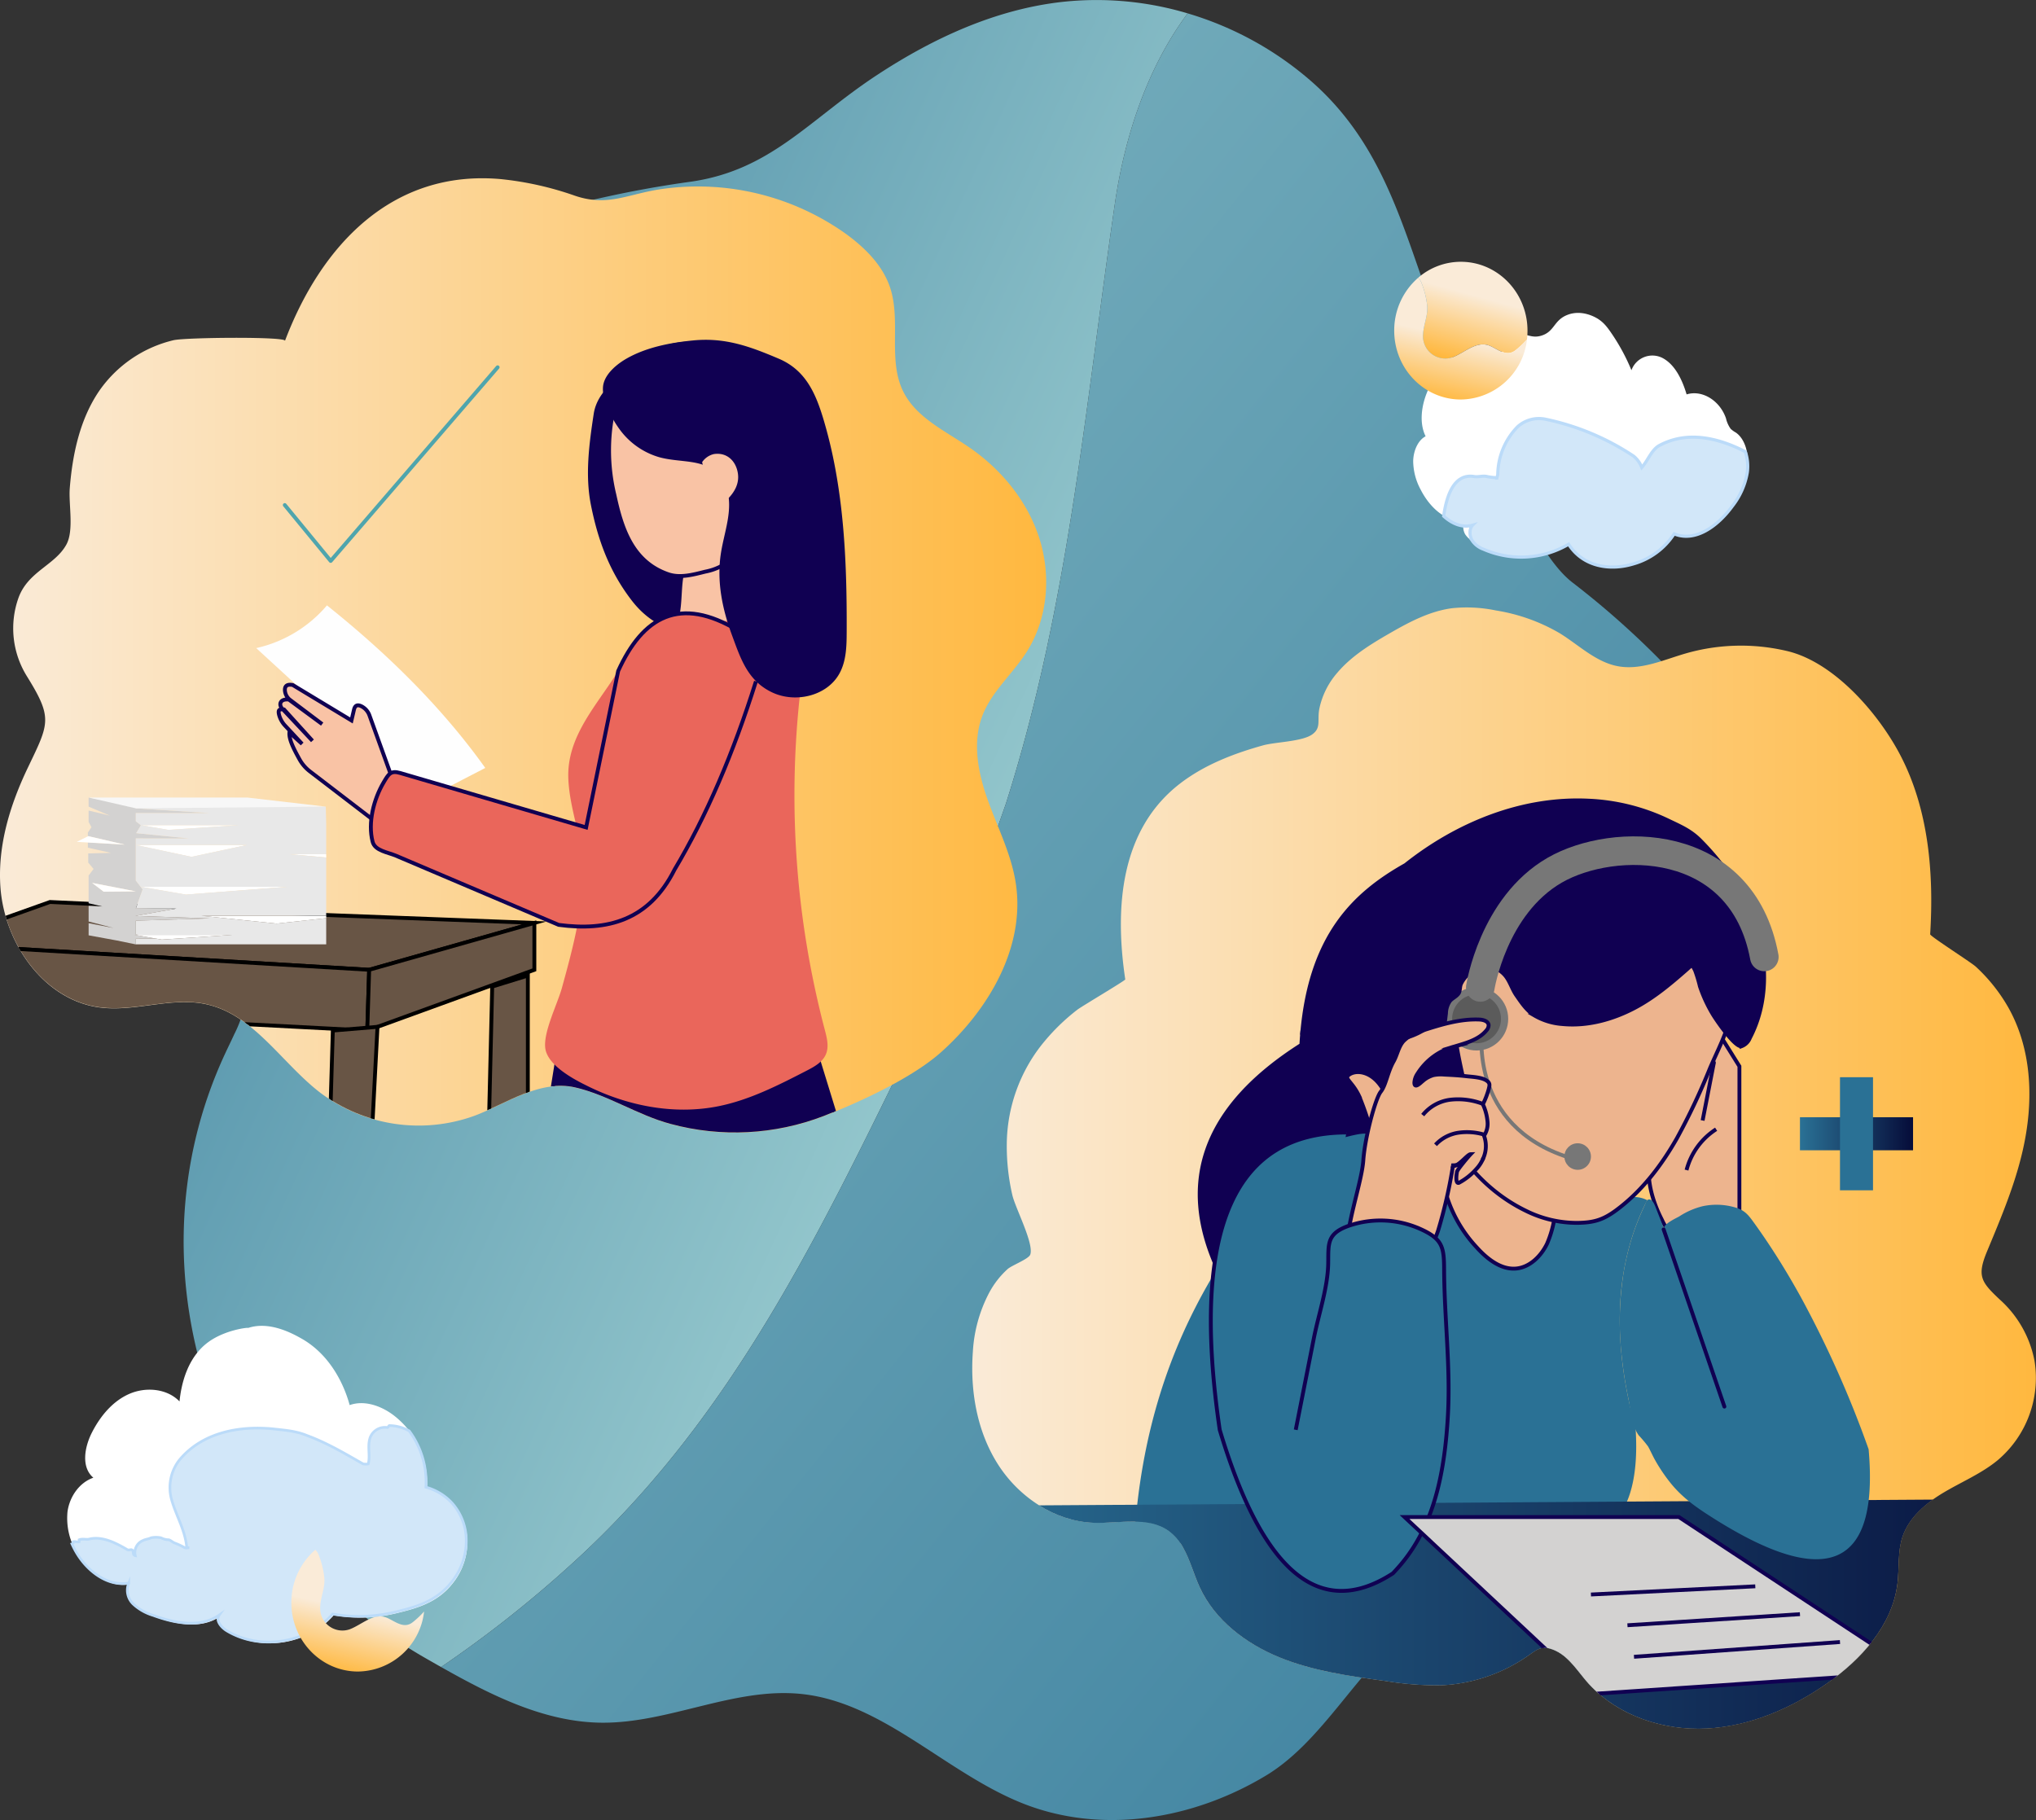 <svg xmlns="http://www.w3.org/2000/svg" xmlns:xlink="http://www.w3.org/1999/xlink" width="527.964" height="472.006" viewBox="0 0 527.964 472.006"><rect x="0" y="0" width="527.964" height="472.006" fill="#333333" stroke="none"/><defs><style>.a,.ak,.s,.w,.z{fill:none;}.b{fill:url(#a);}.c{fill:url(#b);}.d{fill:#fff;}.e,.k{fill:#d2e7f9;stroke:#bbdbf9;}.ac,.ah,.aj,.e,.k,.o,.s,.u,.w,.x,.y{stroke-miterlimit:10;}.e{stroke-width:0.818px;}.f{fill:url(#c);}.g{fill:url(#e);}.h{fill:url(#f);}.i{fill:#c1e6f6;}.j{fill:#e9eced;}.k{stroke-width:0.692px;}.l{fill:url(#g);}.m{fill:url(#h);}.n{clip-path:url(#i);}.o{fill:#edb48e;}.ah,.aj,.o,.r,.u,.w,.x,.y{stroke:#100052;}.p,.r,.x{fill:#2a7195;}.q{fill:url(#j);}.ak,.r,.z{stroke-linecap:round;stroke-linejoin:round;}.s,.z{stroke:#777;}.t{fill:#777;}.u{fill:#100052;}.v{fill:#5b5b5b;}.ad,.y{fill:#d3d2d1;}.z{stroke-width:7.419px;}.aa{fill:url(#l);}.ab{clip-path:url(#m);}.ac{fill:#685545;stroke:#000;}.ae{fill:#e8e8e8;}.af{fill:#f7f7f7;}.ag{fill:#fefefe;}.ah,.al{fill:#f9c3a5;}.ai,.aj{fill:#ea665b;}.ak{stroke:#4fa5ad;}.am{fill:url(#o);}</style><linearGradient id="a" x1="-0.105" y1="0.001" x2="0.826" y2="0.639" gradientUnits="objectBoundingBox"><stop offset="0" stop-color="#2a7195"/><stop offset="1" stop-color="#99cbcf"/></linearGradient><linearGradient id="b" x1="1.03" y1="1.202" x2="-0.359" y2="-0.181" xlink:href="#a"/><linearGradient id="c" y1="0.5" x2="1" y2="0.5" gradientUnits="objectBoundingBox"><stop offset="0" stop-color="#faebd8"/><stop offset="1" stop-color="#ffb83f"/></linearGradient><linearGradient id="e" x1="0.538" y1="0.354" x2="0.334" y2="1.011" xlink:href="#c"/><linearGradient id="f" x1="0.487" y1="0.494" x2="0.359" y2="1.008" xlink:href="#c"/><linearGradient id="g" y1="0.5" x2="1" y2="0.5" gradientUnits="objectBoundingBox"><stop offset="0" stop-color="#ff9077"/><stop offset="1" stop-color="#e9645a"/></linearGradient><linearGradient id="h" x1="0" y1="0.5" x2="1" y2="0.5" xlink:href="#g"/><clipPath id="i"><path class="a" d="M957.045,646.143a13.143,13.143,0,0,0-3.7-4.338c-5.413-3.927-12.879-1.866-19.561-2.12-10.1-.384-19.435-6.7-24.838-15.245s-7.173-19.023-6.439-29.1a37.35,37.35,0,0,1,4.17-15.181,22.8,22.8,0,0,1,4.848-6.258c1.1-.966,5.408-2.587,5.852-3.72,1.081-2.763-3.916-12.207-4.642-15.508a56.4,56.4,0,0,1-1.408-14.352,42.253,42.253,0,0,1,8.536-23.948,53.63,53.63,0,0,1,9.7-9.7c1.15-.9,12.507-7.6,12.465-7.884-2.728-18.291-1.489-38.841,14.371-50.922,6.278-4.783,13.8-7.673,21.34-9.772,3.256-.906,10.228-.961,12.826-2.884,2.316-1.714,1.209-3.519,1.779-6.573a20.579,20.579,0,0,1,4.493-9.176c3.667-4.419,8.665-7.5,13.64-10.366,5.1-2.942,10.437-5.8,16.276-6.573a36.838,36.838,0,0,1,11.373.578,47.474,47.474,0,0,1,16.578,5.917c4.951,3.06,9.351,7.476,15.072,8.545,5.9,1.1,11.747-1.616,17.513-3.294a51.817,51.817,0,0,1,26.482-.613c12.14,2.929,23.631,16.2,29.272,27.041,7.363,14.147,8.681,30.719,7.708,46.39-.031.5,10.653,7.293,11.839,8.4a43.92,43.92,0,0,1,8.516,10.742c4.667,8.392,5.969,18.063,5.141,27.534-1.1,12.644-5.928,23.962-10.739,35.532-2.677,6.437-1.553,7.958,3.305,12.524a28.539,28.539,0,0,1,9,15.9,27.93,27.93,0,0,1-9.57,25.771c-4.166,3.432-9.232,5.548-13.878,8.3s-9.116,6.456-10.8,11.583c-1.271,3.87-.8,8.072-1.3,12.114-1.323,10.831-9.424,19.664-18.362,25.924-9.184,6.433-19.9,11.051-31.094,11.631s-22.874-3.232-30.484-11.467c-2.676-2.9-5.023-7-8.728-8.712-3.826-1.766-4.853-.128-8.178,2.034a42.746,42.746,0,0,1-21.765,6.956,84.115,84.115,0,0,1-14.233-1.14c-9.307-1.278-18.727-2.587-27.425-6.135s-16.738-9.636-20.665-18.17C959.806,653.078,958.812,649.292,957.045,646.143Z" transform="translate(-902.35 -402.301)"/></clipPath><linearGradient id="j" y1="0.5" x2="1" y2="0.5" gradientUnits="objectBoundingBox"><stop offset="0" stop-color="#2a7195"/><stop offset="1" stop-color="#060c39"/></linearGradient><linearGradient id="l" x1="1.263" y1="-9.326" x2="2.263" y2="-9.326" xlink:href="#j"/><clipPath id="m"><path class="a" d="M531.187,428.542a23.924,23.924,0,0,0-6.248-2.356c-8.973-1.974-18.308,1.966-27.429.857-14.591-1.775-24.962-16.618-25.978-31.282-.749-10.812,2.532-21.375,7.156-31.024,5.5-11.485,6.484-12.745-.378-23.768a23.528,23.528,0,0,1-2.062-20.266c2.506-6.783,9.381-8.363,12.355-13.68,2.075-3.712.578-10.467.917-14.7.7-8.77,2.616-17.891,7.667-25.264a32.659,32.659,0,0,1,19.17-13.078c2.88-.747,29.4-1,28.964.149,9.377-24.734,27.779-44.457,55.938-41.947a83.158,83.158,0,0,1,19.281,4.32c8.615,2.928,13.794-.534,22.648-1.765a66.158,66.158,0,0,1,47.691,11.719c4.925,3.6,9.491,8.149,11.391,13.949,2.829,8.637-.654,18.7,3.368,26.846,3.372,6.834,10.949,10.248,17.224,14.572,8.34,5.747,15.1,14.025,18.133,23.686s2.112,20.694-3.31,29.249c-3.609,5.694-9.075,10.259-11.5,16.551-2.7,7.021-1.116,14.957,1.429,22.035s6.038,13.908,7.2,21.34c2.578,16.464-6.887,32.754-19.3,43.877-7.465,6.691-21.132,13-30.47,16.63a64,64,0,0,1-39.752,2.056c-8.458-2.254-16.366-7.556-24.743-9.464-9.245-2.106-17.855,4.236-26.062,7.311a42.481,42.481,0,0,1-39.951-5.924C546.308,442.87,539.994,433.295,531.187,428.542Z" transform="translate(-471.425 -211.963)"/></clipPath><linearGradient id="o" x1="0.487" y1="0.494" x2="0.359" y2="1.008" xlink:href="#c"/></defs><g transform="translate(-471.425 -133.031)"><path class="b" d="M733.409,401.943c4.206-8.288,8.411-15.939,11.416-24.865,3.605-12.113,7.811-23.589,12.016-35.7,16.223-51,20.428-102.008,28.239-155.563,2.637-17.988,8.582-35.473,18.87-49.316a82.418,82.418,0,0,0-32.36-2.992c-17.322,1.906-33.5,9.329-48.19,18.979-17.615,11.571-27.445,24.637-48.193,27.652a280.629,280.629,0,0,0-47.545,10.816c-24.8,8.171-49.039,20.894-66.907,41.335-26.833,30.7-42.895,89.078-17.234,125.408,7.163,10.143,17.554,19.978,16.523,32.606a32.667,32.667,0,0,1-3.293,10.885c-.761,1.661-1.571,3.3-2.337,4.945-27.407,58.763-.053,127.135,51.7,156.811q2.107,1.208,4.237,2.415a304.458,304.458,0,0,0,34.136-26.978C685.945,500.763,708.776,452.309,733.409,401.943Z" transform="translate(-24.546)"/><path class="c" d="M1032.915,386.826c-13.7-40.469-39.874-75.085-72.545-100.221-11.666-8.975-20.882-38.915-28.028-52.228-14.489-26.992-15.516-56.845-40.111-78.11a85.814,85.814,0,0,0-31.707-17.31c-10.287,13.843-16.233,31.328-18.87,49.316-7.811,53.554-12.016,104.559-28.239,155.563-4.205,12.113-8.411,23.589-12.016,35.7-3,8.926-7.21,16.577-11.416,24.865-24.634,50.366-47.464,98.82-88.921,136.436a304.451,304.451,0,0,1-34.135,26.978c13.085,7.39,26.808,14.277,41.528,14.438,17.65.194,34.724-9.391,52.276-7.409,21.218,2.4,37.544,20.829,57.6,28.561,20.344,7.843,43.712,3.891,62.53-7.46,16.287-9.824,25.536-31.5,40.983-40,11.312-6.23,25.657,1.462,37.695,1.992,21.2.935,41.144-7.458,55.8-23.768C1049.667,495.971,1048.7,433.461,1032.915,386.826Z" transform="translate(-81.121 -2.458)"/><g transform="translate(837.88 214.179)"><path class="d" d="M1131.119,277.6c3.314-1.065,3.111-3.909,6.539-5.311,3.983-1.629,7.738.785,8.155,1.062,1.5,1,2.379,2.14,3.865,4.379a51.98,51.98,0,0,1,4.7,8.868,5.77,5.77,0,0,1,8.439-2.962c2.942,1.755,4.756,5.474,5.866,9.229,4.016-1.238,8.605,1.552,10.209,6.206a7.6,7.6,0,0,0,1.218,2.728,7.054,7.054,0,0,0,1.315.947c2.424,1.655,3.446,5.467,2.992,8.806a19.225,19.225,0,0,1-3.977,8.765c-3.927,5.273-9.926,9.439-15.469,7.183a19,19,0,0,1-10.767,7.773c-6.075,1.84-13.367.888-17.264-5.08a25.5,25.5,0,0,1-22.64,1.283,6.108,6.108,0,0,1-3-2.27c-.716-1.167-.793-3.034.136-3.952-4.624,1.273-9.232-2.783-11.721-7.7a15.812,15.812,0,0,1-1.934-7.438c.067-2.637,1.231-5.345,3.221-6.389-1.752-3.529-1.042-8.162.541-11.808,1.682-3.875,4.377-7.221,7.764-8.7a8.746,8.746,0,0,1,10.117,2.131c1.587-5.338,3.586-7.129,5.157-7.753C1127,276.638,1128.182,278.545,1131.119,277.6Z" transform="translate(-1097.776 -271.729)"/><path class="e" d="M1167.047,325.659c-1.891,1.18-2.836,3.836-4.373,5.607a7.067,7.067,0,0,0-2.127-2.951,65.38,65.38,0,0,0-22.928-9.59,8.285,8.285,0,0,0-7.092,1.918,18,18,0,0,0-5.2,12.393,5.076,5.076,0,0,1-.24.885h0v.443a1.146,1.146,0,0,1,0-.443,15.6,15.6,0,0,1-2.478-.294c-1.063-.3-2.246.147-3.31,0-5.353-.955-7.272,5.024-8,10.245,2.22,2.014,4.858,3.1,7.5,2.353-.906.918-.832,2.785-.133,3.952a5.974,5.974,0,0,0,2.932,2.269,24.353,24.353,0,0,0,22.1-1.283c3.8,5.969,10.92,6.921,16.849,5.081a18.566,18.566,0,0,0,10.509-7.774c5.41,2.255,11.264-1.91,15.1-7.183a19.447,19.447,0,0,0,3.881-8.765,11.925,11.925,0,0,0-.512-5.354C1182.314,323.459,1174.271,321.677,1167.047,325.659Z" transform="translate(-1103.387 -291.171)"/></g><path class="f" d="M957.045,646.1a13.149,13.149,0,0,0-3.7-4.338c-5.413-3.927-12.879-1.866-19.561-2.12-10.1-.384-19.435-6.7-24.838-15.245s-7.173-19.023-6.439-29.1a37.344,37.344,0,0,1,4.17-15.181,22.793,22.793,0,0,1,4.848-6.258c1.1-.966,5.408-2.586,5.852-3.72,1.081-2.763-3.916-12.207-4.642-15.508a56.4,56.4,0,0,1-1.408-14.352,42.253,42.253,0,0,1,8.536-23.948,53.643,53.643,0,0,1,9.7-9.7c1.15-.9,12.507-7.6,12.465-7.884-2.728-18.291-1.489-38.841,14.371-50.922,6.278-4.782,13.8-7.673,21.34-9.772,3.256-.906,10.228-.961,12.826-2.884,2.316-1.714,1.209-3.519,1.779-6.573a20.581,20.581,0,0,1,4.493-9.176c3.667-4.419,8.665-7.5,13.64-10.366,5.1-2.942,10.437-5.8,16.276-6.573a36.838,36.838,0,0,1,11.373.578,47.485,47.485,0,0,1,16.578,5.917c4.951,3.06,9.351,7.476,15.072,8.545,5.9,1.1,11.747-1.616,17.513-3.294a51.817,51.817,0,0,1,26.482-.613c12.14,2.929,23.631,16.2,29.272,27.041,7.363,14.147,8.681,30.719,7.708,46.39-.031.5,10.653,7.293,11.839,8.4a43.921,43.921,0,0,1,8.516,10.742c4.667,8.392,5.969,18.063,5.141,27.534-1.1,12.644-5.928,23.962-10.739,35.533-2.677,6.437-1.553,7.958,3.305,12.524a28.539,28.539,0,0,1,9,15.9,27.93,27.93,0,0,1-9.57,25.771c-4.166,3.432-9.232,5.548-13.878,8.3s-9.116,6.456-10.8,11.583c-1.271,3.87-.8,8.072-1.3,12.114-1.323,10.831-9.424,19.664-18.362,25.924-9.184,6.433-19.9,11.051-31.094,11.63s-22.874-3.232-30.484-11.467c-2.676-2.9-5.023-7-8.728-8.712-3.826-1.766-4.853-.128-8.178,2.034a42.741,42.741,0,0,1-21.765,6.956,84.184,84.184,0,0,1-14.233-1.139c-9.307-1.279-18.727-2.587-27.425-6.136s-16.738-9.636-20.665-18.17C959.806,653.034,958.812,649.248,957.045,646.1Z" transform="translate(-178.806 -111.712)"/><path class="f" d="M531.187,428.623a23.924,23.924,0,0,0-6.248-2.356c-8.973-1.974-18.308,1.966-27.429.856-14.591-1.775-24.962-16.618-25.978-31.282-.749-10.812,2.532-21.375,7.156-31.024,5.5-11.486,6.484-12.745-.378-23.768a23.528,23.528,0,0,1-2.062-20.266c2.506-6.783,9.381-8.363,12.355-13.68,2.075-3.712.578-10.467.917-14.7.7-8.77,2.616-17.891,7.667-25.264a32.662,32.662,0,0,1,19.17-13.079c2.88-.747,29.4-1,28.964.15,9.377-24.734,27.779-44.457,55.938-41.947a83.189,83.189,0,0,1,19.281,4.32c8.615,2.928,13.794-.534,22.648-1.765a66.155,66.155,0,0,1,47.691,11.719c4.925,3.6,9.491,8.149,11.391,13.949,2.829,8.637-.654,18.7,3.368,26.846,3.372,6.834,10.949,10.248,17.224,14.572,8.34,5.746,15.1,14.025,18.133,23.686s2.112,20.694-3.31,29.249c-3.609,5.694-9.075,10.259-11.5,16.551-2.7,7.021-1.116,14.956,1.429,22.035s6.038,13.908,7.2,21.34c2.578,16.464-6.887,32.754-19.3,43.877-7.465,6.691-21.132,13-30.47,16.629a63.992,63.992,0,0,1-39.752,2.056c-8.458-2.254-16.366-7.556-24.743-9.465-9.245-2.106-17.855,4.237-26.062,7.312a42.482,42.482,0,0,1-39.951-5.924C546.308,442.95,539.994,433.375,531.187,428.623Z" transform="translate(0 -32.785)"/><g transform="translate(832.963 200.92)"><path class="g" d="M1100.859,254.536a22.908,22.908,0,0,1,1.43,5.562c.4,2.78-.953,5.243-1.033,7.945a5.768,5.768,0,0,0,7.627,5.8c3.178-1.192,6.2-4.37,9.613-3.019,2.145.874,4.449,3.1,6.832,1.112a23.535,23.535,0,0,0,2.873-2.718,18.606,18.606,0,0,0,.141-2.289c0-9.864-7.738-17.86-17.282-17.86a16.877,16.877,0,0,0-11.068,4.144A3.759,3.759,0,0,1,1100.859,254.536Z" transform="translate(-1093.779 -249.067)"/><path class="h" d="M1120.922,274.874c-2.383,1.986-4.687-.239-6.832-1.112-3.416-1.351-6.435,1.827-9.613,3.019a5.768,5.768,0,0,1-7.627-5.8c.079-2.7,1.43-5.164,1.033-7.945a22.913,22.913,0,0,0-1.43-5.562,3.757,3.757,0,0,0-.866-1.325,18.061,18.061,0,0,0-6.214,13.716c0,9.864,7.737,17.861,17.282,17.861a17.491,17.491,0,0,0,17.141-15.571A23.54,23.54,0,0,1,1120.922,274.874Z" transform="translate(-1089.372 -252.006)"/></g><g transform="translate(512.048 348.044)"><path class="i" d="M541.4,500.549c.088,0,.2-.052.246.051.035.08-.057.127-.126.13-.219.012-.438.01-.657.015C541,500.592,541.254,500.718,541.4,500.549Z" transform="translate(-540.858 -500.535)"/><path class="j" d="M598.01,511.552c-.4.066-.823-.111-1.208.113-.8.075-1.586-.207-2.39-.156A18.755,18.755,0,0,1,598.01,511.552Z" transform="translate(-563.079 -505.058)"/></g><g transform="translate(488.8 476.876)"><path class="d" d="M548.106,721.279c5.536-1.829,11.459,1.443,13.624,2.64,9.094,5.024,12.038,14.948,12.689,17.373,3.711-1.32,7.9.1,11.1,2.413a22.182,22.182,0,0,1,8.954,19.2,14.328,14.328,0,0,1,6.8,4.135,14.634,14.634,0,0,1,3.654,9.161,17.033,17.033,0,0,1-3.763,11.291c-4.023,5.192-9.724,6.586-14.643,7.79a39.923,39.923,0,0,1-16.234.517c-6.587,7.611-18.83,9.547-27.443,4.341-1.454-.879-2.954-2.682-1.97-4.069-4.88,3.414-11.57,2.114-17.16.061a13.034,13.034,0,0,1-5.125-2.914,4.965,4.965,0,0,1-1.161-5.456c-5.422.964-10.635-3-13.473-7.718a17.383,17.383,0,0,1-2.7-11.107c.524-3.849,3.029-7.541,6.7-8.817-3.232-2.746-2.281-7.984-.347-11.759,2.142-4.181,5.3-8.039,9.6-9.947s9.827-1.456,13.091,1.924c.405-4.012,1.841-11.358,7.582-15.473,4.3-3.08,10.182-3.758,10.239-3.584a27.829,27.829,0,0,1-3.386,1.391C544.715,722.66,546.871,721.688,548.106,721.279Z" transform="translate(-501.124 -720.736)"/><path class="k" d="M605.554,794.217a14.639,14.639,0,0,0-3.654-9.161,14.33,14.33,0,0,0-6.8-4.134,22.177,22.177,0,0,0-4.329-14.594,10.979,10.979,0,0,0-5.135-1.383c-.171,0-.342.513-.514.513a4.09,4.09,0,0,0-4.622,3.082c-.514,2.054.172,4.28-.342,6.334a3.407,3.407,0,0,1-1.37,0c-4.793-2.739-9.415-5.478-14.55-7.361-2.91-1.2-5.82-1.369-8.73-1.711-8.73-.856-18.317.856-24.308,8.045a11.627,11.627,0,0,0-2.054,10.271c1.2,4.28,3.595,8.046,3.937,12.5h.685c-.342,0-.856.171-1.2,0a18.389,18.389,0,0,0-2.568-1.2c-.514-.171-1.027-.685-1.54-.856a4.558,4.558,0,0,1-2.054-.514,6.472,6.472,0,0,0-2.568,0c-.685.342-1.37.342-2.054.685a3.371,3.371,0,0,0-2.054,3.937c-.856-.171-.172-1.37-1.027-1.54-.342,0-.684.171-1.027,0-2.91-1.712-6.5-3.6-9.929-2.739-.685.172-1.712-.171-2.568.172v.514c-.513.171-1.027-.171-1.54,0v.513a1.25,1.25,0,0,0-.326.044,22.025,22.025,0,0,0,1.265,2.429c2.837,4.72,8.05,8.682,13.473,7.717a4.964,4.964,0,0,0,1.161,5.456,13.021,13.021,0,0,0,5.125,2.914c5.591,2.053,12.28,3.353,17.161-.061-.984,1.386.516,3.19,1.971,4.069,8.613,5.206,20.856,3.269,27.442-4.341a39.92,39.92,0,0,0,16.234-.517c4.92-1.2,10.62-2.6,14.643-7.79A17.029,17.029,0,0,0,605.554,794.217Z" transform="translate(-502.033 -739.079)"/></g><path class="l" d="M1209.454,725.226l-13.219-37.454c-.194.084-.388.166-.582.252Z" transform="translate(-300.508 -230.182)"/><path class="m" d="M1182.964,742.447a113.047,113.047,0,0,0-2.7-13.734A91.315,91.315,0,0,0,1182.964,742.447Z" transform="translate(-294.125 -247.17)"/><g transform="translate(723.543 290.571)"><g class="n"><g transform="translate(-24.066 50.033)"><g transform="translate(199.454 51.702)"><path class="o" d="M1209.679,637.812a2.118,2.118,0,0,1-1.292-.609,11.9,11.9,0,0,1-2.8-3.932c-2.319-4.51-3.835-9.632-3.379-14.742a37,37,0,0,1,1.966-7.383l5.732-18.616,5.032-16.343,10.738,17.263-.006,39.358c-2.653,1.742-6.74-.792-9.393.95-1.681,1.1-3.353,2.223-5.043,3.312A3.357,3.357,0,0,1,1209.679,637.812Z" transform="translate(-1202.126 -576.187)"/><path class="o" d="M1225.617,589.8l3.183,8.377-2.921,14.973" transform="translate(-1211.873 -581.836)"/></g><path class="p" d="M1107.09,650.794a7.42,7.42,0,0,0-6.091-.3l-21.535,4.015c-4.015,22.995-24.3,1.171-25.034-15.254C1019.5,619.364,1002.749,636,993.94,671.3c-10.579,18.136-18.276,39.75-19.961,68.62l120.039-2.692c8.468-3.613,10.9-14.27,10.074-27.15C1098.592,689.87,1097.708,669.29,1107.09,650.794Z" transform="translate(-908.005 -547.116)"/><path class="q" d="M861.216,799.3l321.644-2.068-43.453,94.109-208.384,9.825Z" transform="translate(-861.216 -616.206)"/><path class="o" d="M1110.443,633.662A34.825,34.825,0,0,0,1119.4,652c2.793,3.094,6.392,5.879,10.31,5.494,3.4-.335,6.338-3.1,7.956-6.458a28.268,28.268,0,0,0,2.268-11.067,49.134,49.134,0,0,0-2.855-19.948c-2.484-6.319-12.523-20.241-20.009-14.515C1111.306,609.922,1109.523,626.866,1110.443,633.662Z" transform="translate(-964.534 -536.091)"/><path class="p" d="M1210.826,666.464a19.749,19.749,0,0,0-6.048,2.638c-.662.4-4.4,2.058-3.915,3.283l-2.214-5.634c-.246-.626-.778-2.05-1.649-2.047-.742,0-.913.9-1.186,1.49-.883,1.9-1.711,3.819-2.424,5.79a66.21,66.21,0,0,0-3.053,11.7,81.152,81.152,0,0,0-.5,21.582,109.056,109.056,0,0,0,1.712,10.948c.615,2.973.887,7.162,2.719,9.679a31.835,31.835,0,0,1,2.417,2.873c.635,1.126,1.141,2.331,1.777,3.461a43.421,43.421,0,0,0,4.181,6.175c3.175,3.89,6.9,6.4,11.085,9.043,29.557,18.67,42.855,12.556,40.15-17.949a274.561,274.561,0,0,0-17.507-39.334c-2.984-5.415-6.2-10.706-9.688-15.811q-1.237-1.811-2.522-3.591c-1.5-2.075-2.406-3.258-4.94-3.994A17.157,17.157,0,0,0,1210.826,666.464Z" transform="translate(-997.37 -561.214)"/><line class="r" x2="15.758" y2="45.958" transform="translate(203.349 111.258)"/><path class="o" d="M1179.881,567.36c-1.225,3.428-2.93,6.765-4.274,9.948a169.835,169.835,0,0,1-8.544,18.072c-4.009,7.045-9.078,13.674-15.622,18.545-3.5,2.6-5.881,3.293-10.177,3.355a29.741,29.741,0,0,1-13.227-3.076c-17.372-8.382-26.507-27.481-27.944-46.092-.683-8.844,1.809-18.391,8.525-24.185,3.871-3.34,8.818-5.188,13.8-6.357,11.284-2.647,24.99-3.051,34.925,3.394,6.83,4.43,15.03,6.875,22.588,9.9.526.21,1.571,7.936,1.537,9.031A24.6,24.6,0,0,1,1179.881,567.36Z" transform="translate(-960.29 -507.712)"/><g transform="translate(156.11 59.644)"><path class="s" d="M1128.22,589.762s-3.684,24.626,22.494,32.964" transform="translate(-1128.042 -589.762)"/><circle class="t" cx="3.442" cy="3.442" r="3.442" transform="translate(21.508 29.28)"/></g><path class="u" d="M1029.737,588.656c-.084.974-.159,1.963-.215,2.981-25.069,15.922-32.1,35.31-21.774,58.035-.984-2.165,2.636-10.237,3.418-12.586a55.238,55.238,0,0,1,3.8-9.166c2.388-4.356,5.6-8.1,10.263-10.047a28.593,28.593,0,0,1,9.8-1.762c3.455-.175,5.693-1.156,9.073-1.776,6.093-1.116,11.856,2.631,17.5,5.184a8.842,8.842,0,0,0,3.77,1.012,6.951,6.951,0,0,0,5.262-3.308c2.224-3.235,2.663-7.443,1.99-11.31-1.212-6.968-3.339-13.585-3.426-20.7-5.954,4.111-15.42,4.772-21.891,6.929C1040.784,594.005,1035.374,591.381,1029.737,588.656Z" transform="translate(-920.113 -528.229)"/><g transform="translate(146.63 48.446)"><circle class="t" cx="8.209" cy="8.209" r="8.209"/><circle class="v" cx="6.334" cy="6.334" r="6.334" transform="translate(1.874 1.874)"/></g><g transform="translate(121.198 56.818)"><path class="o" d="M1075.843,610.211c-2.669-2.476-5.672-2.288-7.009-1.121-1.062.927,1.043,1.714,2.763,5.3a76.3,76.3,0,0,1,3.507,10.624l5.451-5.724S1079.02,613.161,1075.843,610.211Z" transform="translate(-1068.443 -594.612)"/><path class="o" d="M1072.935,659.7s-4.049-6.911-4.529-13.94,3.824-18.332,4.24-24.308,3.113-15.993,4.508-17.764,1.728-5,3.356-7.889c.951-1.686,1.238-3.735,2.527-5.215a10.3,10.3,0,0,1,4.831-2.735c4.83-1.547,9.785-3.112,14.852-2.9,1.024.043,2.313.408,2.419,1.428a1.992,1.992,0,0,1-.579,1.4c-2.014,2.434-5.315,3.266-8.339,4.18a16.14,16.14,0,0,0-9.516,7.024,4.611,4.611,0,0,0-.818,2.321c0,1.7,1.556.109,2.04-.295a7.407,7.407,0,0,1,2.9-1.635,9.667,9.667,0,0,1,2.8-.14c1.9.091,3.8.19,5.695.412,1.586.186,4.17.238,5.467,1.266.786.622.6,1.171.354,2.159a21.494,21.494,0,0,1-1.491,3.857,13.449,13.449,0,0,1,1.194,4.43,5.561,5.561,0,0,1-.9,3.727,7.733,7.733,0,0,1-.264,5.981c-.433.852-1.5.875-1.931,1.21s-5.84.48-5.84.48a126.587,126.587,0,0,1-3.872,16.937c-2.4,7.139-5.536,7.38-5.536,7.38s-.527.633,1.694,3.713,3.557,5.277,3.557,5.277c-.711,2.464-2.145,3.923-6.5,5.975C1078.4,665.269,1072.935,659.7,1072.935,659.7Z" transform="translate(-1068.369 -584.931)"/><path class="o" d="M1123.025,645.589a8.958,8.958,0,0,1-1.837,2.907,16.092,16.092,0,0,1-4.513,3.574c-.823.3-.754-1.552-.492-2.886.11-.562,2.837-3.809,3.534-4.532-.953.023-3.432,3.71-4.988,2.987" transform="translate(-1087.606 -609.712)"/><g transform="translate(26.586 36.198)"><path class="o" d="M1113.811,646.8" transform="translate(-1113.811 -646.801)"/></g><path class="w" d="M1117.739,621.543a17.938,17.938,0,0,0-8.406-1.154,10.906,10.906,0,0,0-7.317,4.006" transform="translate(-1082.33 -599.595)"/><path class="w" d="M1120.43,635.548a15.539,15.539,0,0,0-6.787-.541,10.129,10.129,0,0,0-5.958,3.135" transform="translate(-1084.683 -605.641)"/></g><path class="x" d="M1043.251,635.031c-28.151.09-40.706,23.4-32.85,77.106,10.928,36.492,25.77,49.634,44.895,37.23.859-.9,1.694-1.832,2.484-2.8,8.651-10.576,10.979-24.486,11.77-37.759.765-12.835-.9-25.447-.961-38.231-.028-5.776-.356-7.933-6.225-10.55a25.314,25.314,0,0,0-18.166-.916c-6.119,2.057-5.586,4.729-5.665,9.862-.1,6.3-2.5,13.228-3.721,19.411l-4.7,23.752" transform="translate(-922.162 -548.902)"/><path class="u" d="M1165.836,519.476a51.944,51.944,0,0,0-5.367-10.635,68.952,68.952,0,0,0-8.583-10.562c-2.61-2.663-5.288-3.733-8.593-5.326a52.993,52.993,0,0,0-20.381-5.064c-17.316-.86-34.125,6.037-47.53,16.684-13.347,7.517-24.614,18.351-26.795,43.67,5.637,2.725,11.047,5.349,17.578,3.483,2.677-.765,5.391-1.354,8.093-2.019a19.1,19.1,0,0,0,5.905-2.36,8.832,8.832,0,0,1,2.3-1.192c.284-.093,3.123-.715,3.131-.779l.284-2.343a5.811,5.811,0,0,1,1.031-3.2c.621-.724,1.613-1.112,2.193-1.9.516-.7.292-1.828.711-2.622a8.063,8.063,0,0,1,4.975-4.123,6.187,6.187,0,0,1,6.1,1.679c1.468,1.471,2.03,3.777,3.219,5.484,1.375,1.975,2.676,3.981,4.768,5.276a16.611,16.611,0,0,0,7.163,2.195c6.5.637,13.083-1.167,18.855-4.231,4.93-2.618,9.127-6.138,13.3-9.8,1.518-1.33,1.432-1.58,2.293.143a35.673,35.673,0,0,1,1.239,4.122,37.123,37.123,0,0,0,3.437,7.386c.963,1.556,5.684,8.513,7.376,8.125a3.691,3.691,0,0,0,2.142-2.143C1169.45,540.314,1169.338,529.145,1165.836,519.476Z" transform="translate(-938.963 -487.818)"/><path class="w" d="M1226.612,633.591a17.951,17.951,0,0,0-7.674,10.589" transform="translate(-1009.648 -548.304)"/><path class="y" d="M1093.947,805.484h71.135l61.093,40.234-83.21,5.62Z" transform="translate(-957.784 -619.629)"/><line class="w" x1="53.416" y2="3.825" transform="translate(195.667 218.273)"/><line class="w" x1="44.735" y2="2.874" transform="translate(193.967 211.047)"/><line class="w" x1="42.618" y2="2.125" transform="translate(184.502 203.822)"/></g></g></g><path class="z" d="M1127.53,545.57s3.265-21.158,19.3-30.406c15.191-8.761,48.519-8.954,54.347,22.5" transform="translate(-272.242 -156.461)"/><rect class="q" width="29.327" height="8.564" transform="translate(938.179 422.78)"/><rect class="aa" width="29.327" height="8.564" transform="translate(957.125 412.398) rotate(90)"/><g transform="translate(471.425 179.212)"><g class="ab"><g transform="translate(-17.518 42.448)"><g transform="translate(0 145.292)"><path class="ac" d="M441.482,543.716l30.486-10.865,72.816,3.423,52.784,2.009L554.73,550.438Z" transform="translate(-441.482 -532.852)"/><path class="ac" d="M441.482,551.422v16.57L554.238,573.9l.492-15.756Z" transform="translate(-441.482 -540.557)"/><path class="ac" d="M677.536,542.137v12.154l-43.33,15.756.492-15.756Z" transform="translate(-521.45 -536.704)"/><path class="ac" d="M441.482,579.743v18.218l9.355,8.371,1.97-24.721Z" transform="translate(-441.482 -552.309)"/><path class="ac" d="M521.839,583.972l-.486,35.439h11.062V584.526Z" transform="translate(-474.623 -554.063)"/><path class="ac" d="M618.085,589.159l-1.2,40.375h10.629l2.156-41.339Z" transform="translate(-514.261 -555.816)"/><path class="ac" d="M688.866,568.332l-1.009,42.011,10.252-3.078V565.478Z" transform="translate(-543.712 -546.39)"/></g><g transform="translate(37.418 118.198)"><g transform="translate(15.319 12.313)"><path class="d" d="M560.471,507.587h-28.85l14.425,3.078Z" transform="translate(-531.621 -507.587)"/></g><g transform="translate(2.884)"><path class="ad" d="M528,523.127l-5.511-.955h.993l-.677-.084V518.48l19.214-.591-19.214-.622v-.043l10.559-1.887H522.8l1.773-4.964-1.773-2.307V497.16h13.729L522.9,495.781l1.224-2.035L522.8,492.7v-2.106h19.214L522.8,489.348v-.441l-6.117-1.181-6.121-1.184v2.365l5.528,2.341-5.528-1.321v2.955l.743,1.361-.94,1.393v.979l.107-.053,9.454,2.2-9.561-.552v1.342l6,1.35-5.9.147v2.382l1.383,1.634-1.284,1.706v7.2l3.577.82-3.577-.153v4.057l6.457,1.679v0l-6.457-1.236v3.145l7.341,1.343,4.9,1.009v-1.5Zm-13.527-12.16-3-2.283,11.329,2.207Z" transform="translate(-510.367 -486.542)"/></g><g transform="translate(32.336 30.682)"><path class="d" d="M560.706,538.984,580.2,541l12.867-1.411v-.607Z" transform="translate(-560.706 -538.984)"/></g><g transform="translate(16.644 23.158)"><path class="d" d="M545.523,528.141l26.251-2.018H533.886Z" transform="translate(-533.886 -526.123)"/></g><g transform="translate(55.032 14.695)"><path class="d" d="M599.5,511.659l9.66.863v-.863Z" transform="translate(-599.499 -511.659)"/></g><g transform="translate(16.644 7.173)"><path class="d" d="M540.949,500.026,559.3,498.8H533.886Z" transform="translate(-533.886 -498.802)"/></g><g transform="translate(15.003 35.63)"><path class="d" d="M531.081,547.441l5.511.956,1.552.269,18.355-1.225H531.081Z" transform="translate(-531.081 -547.441)"/></g><g transform="translate(0 10.019)"><path class="d" d="M517.883,505.867l-9.454-2.2-.107.053-2.884,1.428,2.884.166Z" transform="translate(-505.437 -503.667)"/></g><g transform="translate(3.99 22.142)"><path class="d" d="M523.586,526.594l-11.329-2.207,3,2.284Z" transform="translate(-512.257 -524.387)"/></g><g transform="translate(15.319 2.365)"><path class="ae" d="M531.621,490.585v.441l19.214,1.244H531.621v2.106l1.325,1.047-1.224,2.035,13.627,1.379H531.621v1.695h28.85l-14.425,3.078-14.425-3.078v9.211l1.773,2.307-1.773,4.964H542.18L531.621,518.9v.043l19.214.622-19.214.591v3.607l.677.084h24.425l-18.355,1.224-1.552-.269h-5.2v1.5h49.373v-4.745h0v-2.056l-12.866,1.411-19.49-2.018h32.356v-12.46h0v-2.664l-9.66-.863h9.66v-7.889q-.062-2.22-.107-4.441Zm8.388,6.032-7.063-1.225h25.418Zm30.826,14.76-26.251,2.018-11.637-2.018Z" transform="translate(-531.621 -490.585)"/></g><path class="af" d="M572.208,488.908l-20.416-2.365H510.7l12.238,2.806Z" transform="translate(-507.622 -486.542)"/></g><path class="ag" d="M603.331,401.375a33.667,33.667,0,0,1-18.344,11.079l43.054,39.536,16.341-8.456C633.593,428.415,619.689,414.443,603.331,401.375Z" transform="translate(-501.027 -333.005)"/><path class="ah" d="M624.116,460.126l-5.622-15.576a4.238,4.238,0,0,0-2.1-2.414c-.893-.43-1.615-.377-1.92.845l-.664,2.833-15.219-9.191c-1.552-.281-2.089.3-2.041,1.388a3.385,3.385,0,0,0,1.394,2.512l8.269,6.235-8.637-6.356c-2.078-.258-2.677,1.071-1.873,2.18l7.99,8.513-7.361-8.118a2.468,2.468,0,0,0-1.052.025c-.418.136-.443.713-.163,1.631a6.672,6.672,0,0,0,1.522,2.57l4.375,4.7-3.289-2.982c-.178,1.763,1.144,4.333,2.616,6.984a10.154,10.154,0,0,0,2.7,3.13l18.79,14.406Z" transform="translate(-505.153 -347.602)"/><path class="u" d="M775.481,361.457c-11.495,2.2-23.188,3.311-31.335-7.24-5.765-7.466-8.709-15.536-10.511-24.6-1.513-7.618-.473-15.585.735-23.481,1.079-7.045,9.4-11.694,15.774-13.55,5.465-1.593,10.465.377,15.753-.583,5.025-.913,8.572-.948,12.94,2.036a29.593,29.593,0,0,1,8.362,9.155c8.051,13.317,8.645,28.662,4.625,43.221C789.519,354.763,784.544,359.722,775.481,361.457Z" transform="translate(-562.394 -287.395)"/><path class="ah" d="M774.078,407.711a5.682,5.682,0,0,1-.73.216c-4.506,1.04-13.491,1.618-9.938-5.345,1.42-2.784,3.93-4.675,4.565-7.853.69-3.453.407-7.471,1.179-10.825,1.3-5.652,4.45-4.469,9.105-2.673a7.37,7.37,0,0,1,3.417,2.175,10.613,10.613,0,0,1,2.106,5.709c.432,4.75,2.42,10.247-.778,14.527C781.008,406.31,777.053,406.611,774.078,407.711Z" transform="translate(-574.724 -324.03)"/><path class="u" d="M717.528,566.816l-9.262,58.029,63.774-2.412,15.567-15.9-11.9-38.694Z" transform="translate(-552.18 -401.653)"/><path class="ai" d="M766.115,404.384a8.409,8.409,0,0,1-2.346,1.173,21.825,21.825,0,0,1-6.663.391c-3.87-.22-6.739-2.034-10.51-.616a23.049,23.049,0,0,0-7.387,4.92,43.1,43.1,0,0,0-7.238,8.758c-5.448,8.823-13.375,16.874-12.927,27.9.349,8.569,4.021,16.236,3.828,24.988-.219,9.961-2.85,19.712-5.48,29.258-1.165,4.228-4.883,11.484-4.32,15.707.573,4.3,7.019,7.833,10.412,9.509,10.522,5.342,22.729,7.821,34.308,5.542,8.163-1.607,15.683-5.46,23.079-9.27,1.98-1.02,4.108-2.195,4.972-4.248.83-1.973.265-4.224-.282-6.294a239.208,239.208,0,0,1-6.668-84.947c.566-5.582,4.289-16.857-2.091-20.391-1.844-1.022-5-3.688-7.07-3.893C768.53,402.749,767.34,403.593,766.115,404.384Z" transform="translate(-554.151 -333.62)"/><path class="aj" d="M731.121,409.415c-15.251-9.25-24.816-3.589-31.19,10.44l-8.308,40.565-28.174-8.246-17.387-5.089q-1.339-.392-2.68-.785c-2.454-.711-3.005.307-4.27,2.45-2.549,4.32-4.138,10.392-2.86,15.384.6,2.346,3.924,2.716,6.044,3.617l16.842,7.161,25.356,10.779c12.628,1.694,23.437-1.116,30.048-14.315,8.267-13.865,15.261-30.23,21.117-48.834" transform="translate(-522.112 -334.465)"/><path class="ah" d="M771.664,286.849a20.9,20.9,0,0,1,12.106,11.546c2.781,6.8.833,13.807.416,21.059a29.478,29.478,0,0,1-12.216,22.664,14.914,14.914,0,0,1-5.652,2.329c-3.1.773-6.5,1.741-9.643.652-9.373-3.252-12.076-12.083-13.91-20.558a49.094,49.094,0,0,1,.308-24.288c1.745-6.561,4.658-10.907,11.242-13.42A24.572,24.572,0,0,1,771.664,286.849Z" transform="translate(-565.926 -284.824)"/><path class="u" d="M798.734,317.3a121.974,121.974,0,0,0-2.965-12.362c-2.051-6.891-4.614-12.7-11.354-15.564-7.374-3.13-13.726-5.507-21.956-4.7-5.778.564-11.977,1.728-17.069,4.64-2.22,1.269-4.96,3.438-5.7,6.04-.963,3.4,2.064,8.86,3.98,11.491a18.9,18.9,0,0,0,10.089,7.137c2.721.751,5.577.82,8.365,1.258,4.735.745,8.253,2.768,9.584,7.541,1.547,5.55-.721,11.078-1.59,16.531-1.158,7.268.342,14.428,2.841,21.174,2.205,5.951,3.976,11.663,10.254,14.567,5.794,2.68,13.671.824,16.715-4.786,1.691-3.117,1.775-6.825,1.79-10.372C801.781,345.651,801.347,331.263,798.734,317.3Z" transform="translate(-565.144 -284.517)"/><path class="ak" d="M597.642,331.562l11.907,14.494,43.292-50.222" transform="translate(-506.278 -289.213)"/><path class="al" d="M782.629,336.341a5.1,5.1,0,0,1,3.024-2.083c3.324-.523,5.72,1.711,6.234,4.933.432,2.7-.858,4.963-2.714,6.8a3.465,3.465,0,0,1-2.414,1.088,2.064,2.064,0,0,1-2.044-1.557" transform="translate(-583.036 -305.125)"/></g></g></g><g transform="translate(546.978 530.807)"><path class="g" d="M612.049,818.384a22.919,22.919,0,0,1,1.43,5.562c.4,2.781-.953,5.243-1.033,7.945a5.767,5.767,0,0,0,7.627,5.8c3.178-1.192,6.2-4.369,9.613-3.019,2.145.874,4.449,3.1,6.832,1.112a23.623,23.623,0,0,0,2.873-2.718,18.585,18.585,0,0,0,.141-2.289c0-9.864-7.737-17.861-17.282-17.861a16.878,16.878,0,0,0-11.068,4.144A3.764,3.764,0,0,1,612.049,818.384Z" transform="translate(-604.968 -812.915)"/><path class="am" d="M632.112,838.722c-2.383,1.986-4.687-.238-6.832-1.112-3.416-1.35-6.435,1.827-9.613,3.019a5.767,5.767,0,0,1-7.627-5.8c.08-2.7,1.43-5.164,1.033-7.945a22.92,22.92,0,0,0-1.43-5.562,3.764,3.764,0,0,0-.867-1.325,18.064,18.064,0,0,0-6.215,13.717c0,9.864,7.737,17.86,17.282,17.86A17.491,17.491,0,0,0,634.984,836,23.628,23.628,0,0,1,632.112,838.722Z" transform="translate(-600.561 -815.854)"/></g></g></svg>